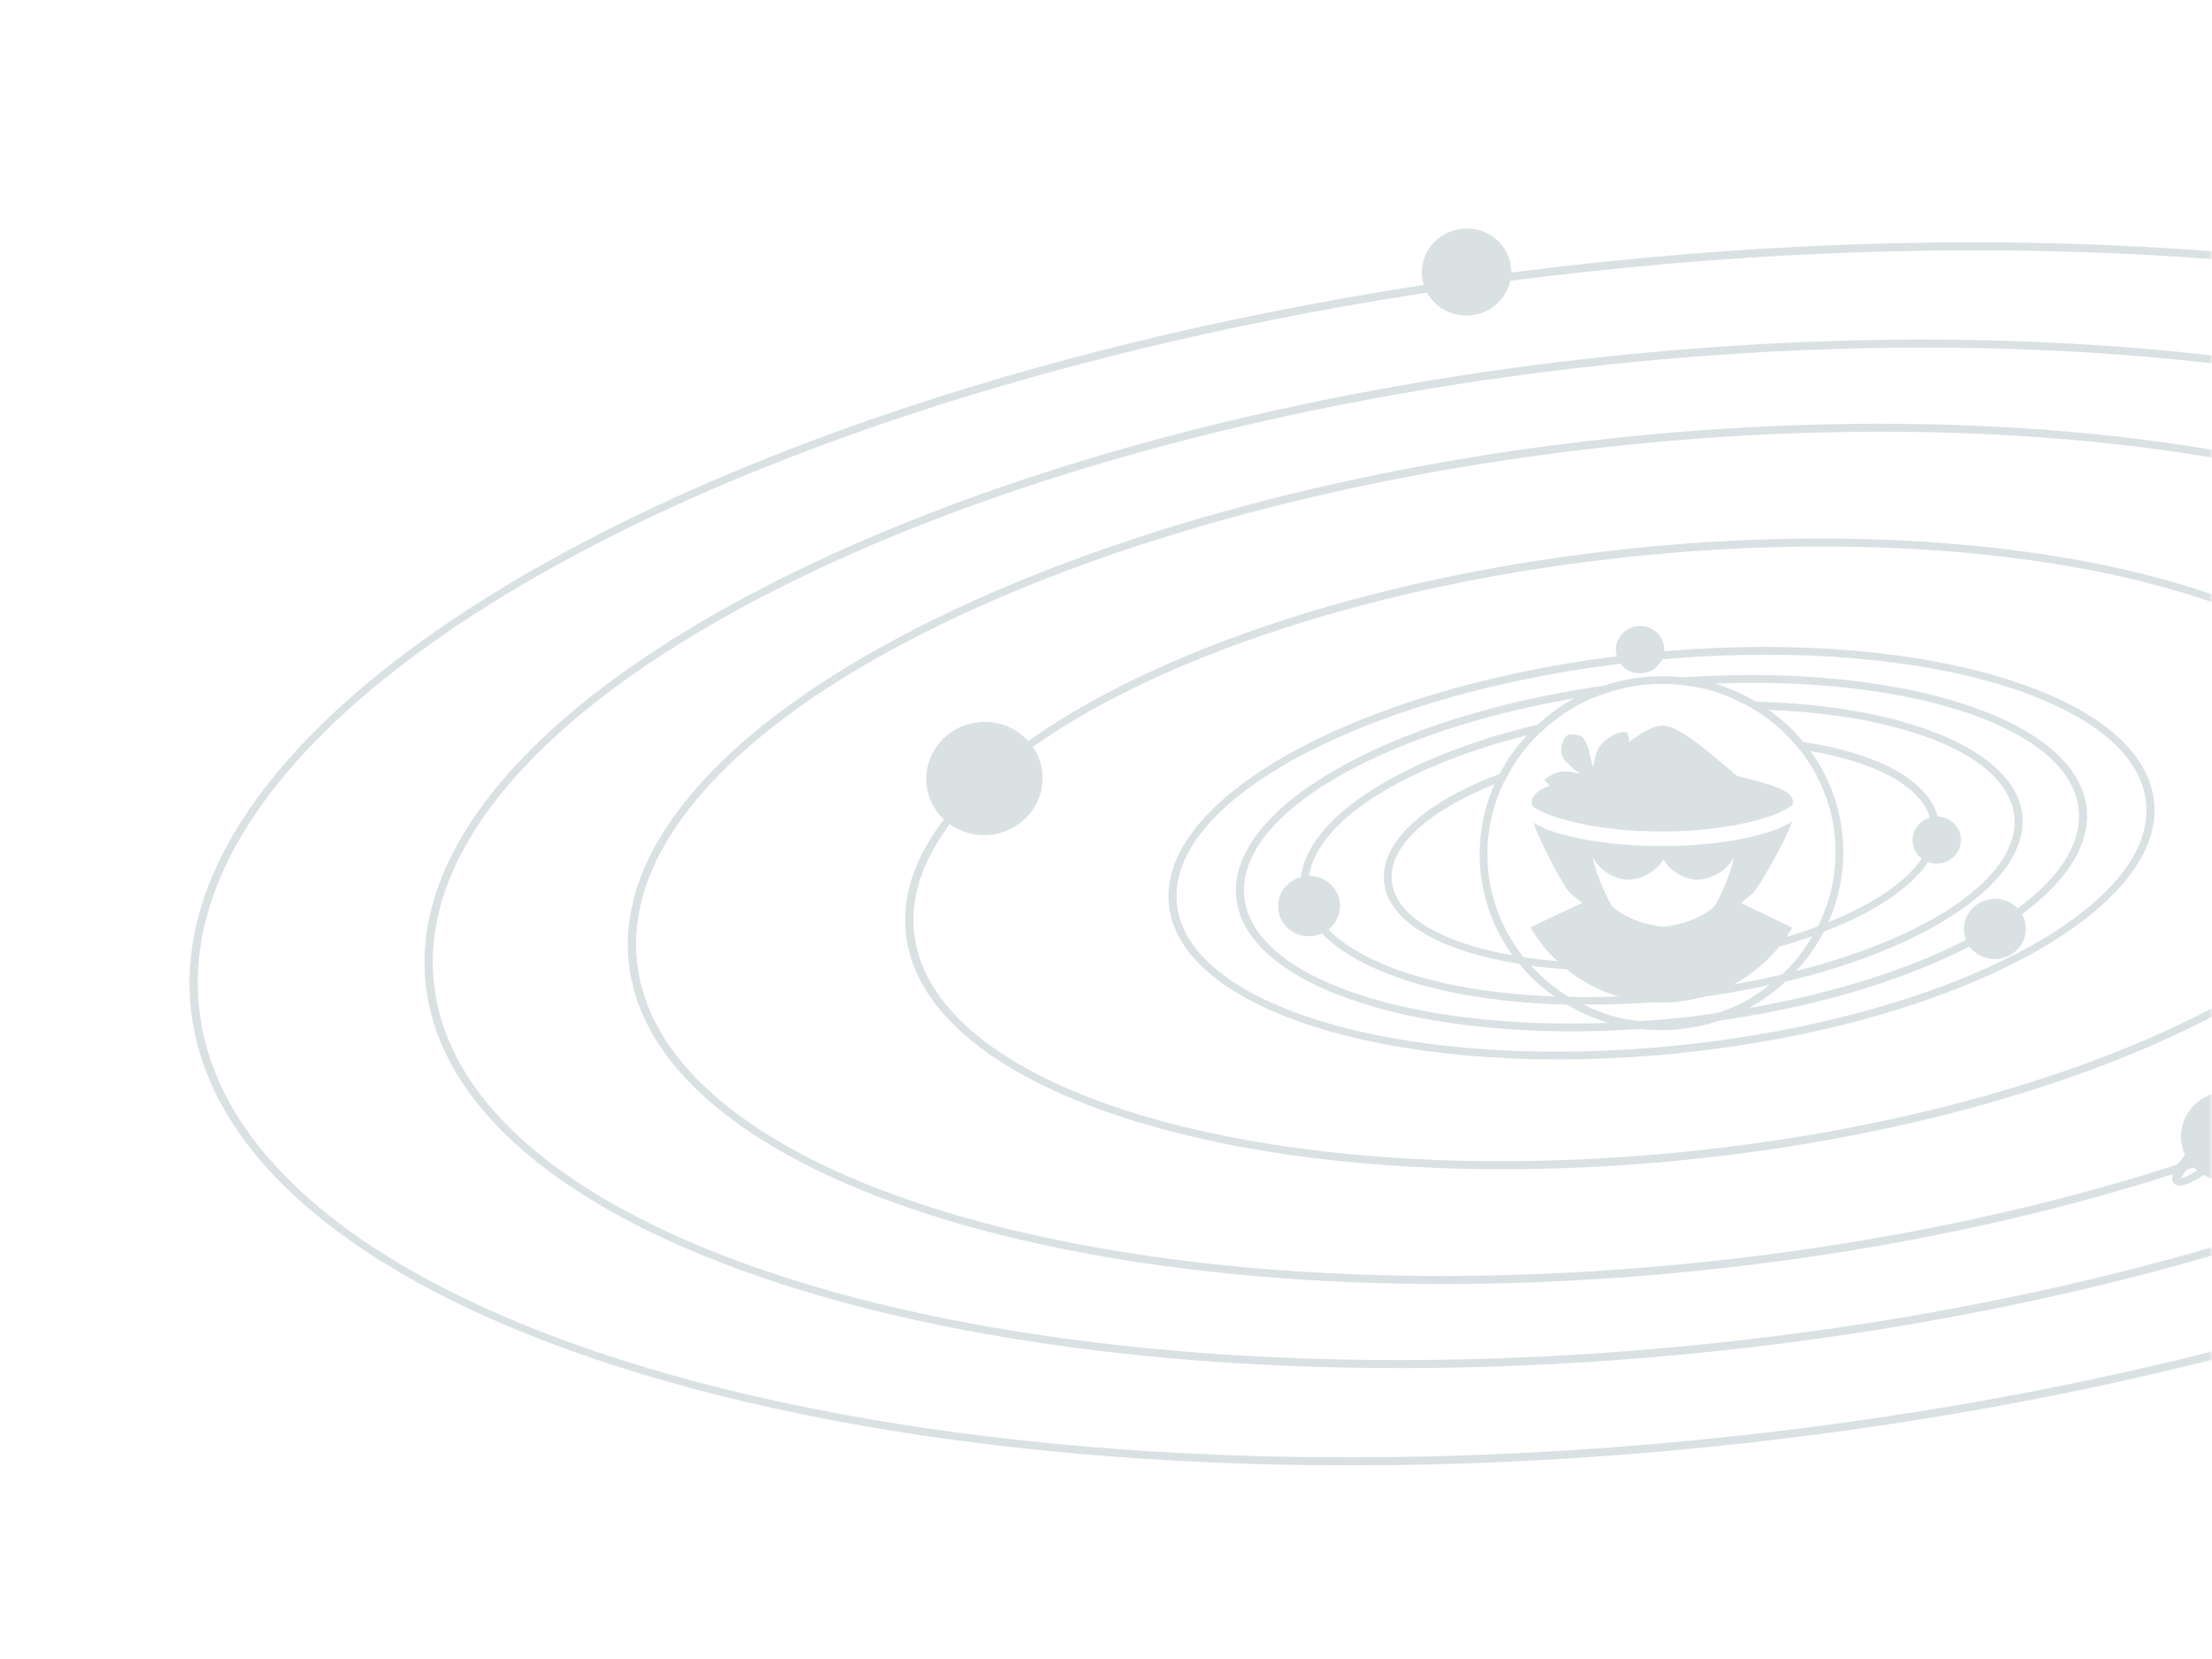 <svg xmlns="http://www.w3.org/2000/svg" xmlns:xlink="http://www.w3.org/1999/xlink" width="400" height="300" viewBox="0 0 400 300">
    <defs>
        <radialGradient id="f0igajwfne" cx="0%" cy="100%" r="138.567%" fx="0%" fy="100%" gradientTransform="scale(.5 1) rotate(-27.597 0 1)">
            <stop offset="0%" stop-color="#FFF" stop-opacity="0"/>
            <stop offset="100%" stop-color="#FFF" stop-opacity="0"/>
        </radialGradient>
        <ellipse id="okqauds2ic" cx="30.533" cy="30.556" rx="30.533" ry="30.556"/>
        <path id="eku7h3nkma" d="M0 0H400V300H0z"/>
    </defs>
    <g fill="none" fill-rule="evenodd">
        <g>
            <g transform="translate(-880 -680) translate(880 680)">
                <mask id="rfaean35kb" fill="#fff">
                    <use xlink:href="#eku7h3nkma"/>
                </mask>
                <use fill="none" xlink:href="#eku7h3nkma"/>
                <g mask="url(#rfaean35kb)">
                    <path d="M0 0H600V300H0z"/>
                    <g>
                        <g>
                            <g>
                                <g>
                                    <g transform="rotate(-6 641.7 -175.411) rotate(6 -672.351 2338.335)">
                                        <mask id="sc50htcybd" fill="#fff">
                                            <use xlink:href="#okqauds2ic"/>
                                        </mask>
                                        <use fill="none" xlink:href="#okqauds2ic"/>
                                        <path fill="#DAE1E3" d="M54.139 24.863c-.03.1-.07.199-.12.296-.016.07-.038.154-.068.248l-.049.15-.06.165-.068.18-.038.096-.083.202-.092.215-.1.227-.164.364-.12.256-.19.403-.206.423-.218.44-.23.457-.16.311-.33.637-.257.487-.263.492-.268.495-.272.496-.274.494-.275.489-.275.482-.273.473-.27.462-.353.592-.258.424-.168.272-.244.389-.158.246-.077.119-.151.229-.145.216-.14.203-.134.189-.127.174-.12.159c-.117.15-.223.277-.316.376l-.143.138-2 1.68 9.274 4.46c-4.726 8.1-13.553 13.547-23.663 13.547-10.142 0-18.993-5.483-23.708-13.624l9.358-4.393-.928-.747-1.126-.923c-.183-.156-.432-.469-.726-.897l-.129-.19-.134-.204-.069-.107-.213-.339-.073-.119-.225-.372-.155-.26-.238-.409-.161-.282-.164-.29-.25-.448-.252-.46-.17-.314-.254-.476-.254-.484-.254-.488-.25-.489-.248-.489-.242-.486-.236-.48-.23-.474-.292-.615-.207-.446-.197-.431-.124-.278-.176-.4-.11-.254-.102-.244-.095-.232-.088-.222-.041-.105-.076-.202-.069-.189-.059-.174c-.027-.084-.052-.161-.072-.233-.07-.095-.129-.192-.18-.293.434.29.974.58 1.61.862l.259.113c.308.132.637.261.986.39l.304.108.155.054.318.108c.16.053.326.106.494.159l.34.104.174.052.354.103.362.1.185.05.375.1.19.048.388.097.396.094.404.093.412.091.419.09.427.087.216.042.438.085.222.04.448.082.456.078.23.039.467.075.235.036.476.072.483.069.488.066.495.063.501.061.507.058.255.028.516.054.26.025.523.05.529.046.534.043.54.04.543.036.274.017.551.03.278.015.558.026.28.012.943.032.955.022 1.478.013 1.48-.013.716-.015.951-.03.547-.022.542-.026.537-.029.268-.015.531-.034.527-.037.522-.04.259-.02.514-.045.51-.047.505-.05.499-.054.494-.055.488-.059.242-.03.48-.062.238-.032.47-.067.465-.068.46-.07.452-.074.223-.037.443-.077.436-.078.216-.04.426-.082.419-.084.207-.042.408-.087.401-.088.198-.045.39-.09.192-.047.379-.093.37-.095.363-.096.355-.098.347-.1.17-.05.335-.1.163-.051.322-.103.313-.104.304-.105.148-.053.29-.107c.049-.017.096-.035.143-.053l.277-.108c.09-.036.18-.072.267-.109l.258-.109.126-.055.243-.11c.398-.184.756-.37 1.07-.558l.31-.195.269-.188.156-.118zm-36.183 6.38l.595 2.14c.395 1.261.846 2.459 1.384 3.676l.42.917.979 1.917c.115.227.268.428.462.61l.207.175.826.61c1.41.944 2.974 1.618 4.826 2.117l.708.18 1.95.38.37.036h.287l.369-.036 2.009-.393c1.87-.445 3.485-1.062 4.978-1.969l.554-.354.788-.584c.202-.154.376-.336.518-.547l.132-.222 1.004-1.967c.564-1.194 1.049-2.378 1.482-3.639l.315-.96.554-1.998c-1.2 2.268-3.579 3.877-6.452 4.154l-.395.03-.421-.048c-2.135-.296-4.013-1.429-5.203-3.082l-.228-.338-.124-.206-.24.37c-1.167 1.665-3.018 2.828-5.202 3.202l-.442.065-.401.039-.382-.032c-2.769-.296-5.097-1.947-6.227-4.244zM30.654 7.638c1.101 0 2.425.541 4.107 1.616l.262.17.267.177.136.092.276.191.282.199.288.207.295.216.15.111.304.228.31.237.317.245.324.253.165.13.521.415 1.492 1.222 3.975 3.342 2.857.75.408.11.572.159.357.1.763.224.619.19.817.27.487.177.429.166.243.1c1.74.735 2.604 1.527 2.604 2.56l-.015.222-.045.218-.158.127-.27.2c-.738.52-1.774 1.034-3.062 1.52l-.313.116-.324.115-.165.057-.337.113-.347.112-.355.11-.365.108-.185.054-.378.106-.192.053-.39.103-.398.102-.407.1c-.205.05-.414.098-.625.146l-.426.095-.434.093-.442.09-.449.089-.456.085-.463.084-.47.08-.477.079-.484.075-.49.073-.247.035-.5.068-.252.033-.509.064-.514.061-.26.03-.523.056-.53.052-.266.026-.537.047-.542.045-.547.04-.276.02-.555.035c-.278.017-.558.032-.84.046l-.567.026-.284.012-.897.03-.72.016-1.483.014-1.484-.014-.957-.023c-.295-.01-.589-.02-.88-.032l-.581-.026-.577-.03-.571-.035-.567-.038-.561-.042-.556-.046-.55-.049-.546-.053-.27-.027-.536-.058-.53-.062-.263-.031-.52-.067c-.087-.01-.173-.022-.258-.034l-.511-.07-.505-.074-.497-.077-.246-.04-.487-.08c-.242-.042-.481-.084-.717-.127l-.47-.088-.46-.09c-.305-.06-.605-.124-.9-.188l-.437-.097-.216-.05-.425-.1-.21-.05-.412-.104-.202-.053-.4-.106c-.526-.144-1.03-.292-1.507-.444l-.353-.115-.344-.116-.334-.117-.324-.12c-1.328-.497-2.393-1.025-3.143-1.557-.117-.244-.176-.495-.176-.751 0-1.194 1.012-2.158 3.215-3.013-.081-.085-.152-.168-.218-.249l-.192-.237c-.147-.18-.3-.345-.53-.494.666-.756 1.895-1.378 2.74-1.496.921-.152 1.648-.072 2.303.047l.228.043.444.088.218.04.217.037c.144.023.289.042.435.053-.292-.124-.674-.387-1.076-.71l-.203-.167-.101-.087-.204-.177-.202-.182-.198-.184-.193-.185-.185-.182-.09-.09-.17-.174-.08-.085-.152-.163-.07-.077-.127-.145-.109-.131c-.531-1.188-.379-2.252-.087-3.028l.054-.138.057-.132.029-.063.059-.121.06-.114.058-.107.074-.122c.219-.181.44-.358.665-.532l.139-.003h.158l.173.003.186.007.195.012c.66.048 1.421.187 1.744.545.633.89.96 1.799 1.17 2.626l.054.223.05.219.065.318.06.306.074.385.037.182.037.174c.077.34.163.63.29.856.08-.273.14-.536.193-.796l.089-.438.048-.23.052-.232c.127-.544.306-1.11.669-1.762.741-1.329 3.318-3.15 5.143-2.787.023.184.061.341.103.485l.103.341c.083.287.13.57.014.998l.3-.222.294-.214.288-.205.282-.197.275-.188.136-.091.267-.176.131-.084.259-.163.252-.154.247-.146c1.345-.78 2.446-1.172 3.38-1.172z" mask="url(#sc50htcybd)"/>
                                    </g>
                                </g>
                            </g>
                            <g fill="#DAE1E3" fill-rule="nonzero">
                                <g>
                                    <g transform="rotate(-6 641.7 -175.411)">
                                        <path d="M296.593 101.26c-.357-.627-.702-1.196-1.112-1.766-1.58-2.391-3.511-4.612-5.677-6.434-.702-.627-1.404-1.196-2.107-1.709-2.165-1.651-4.506-2.96-7.017-4.043 0-.057 0-.057-.064 0-1.756-.74-3.629-1.31-5.554-1.708-2.289-.512-4.747-.797-7.199-.797s-4.916.285-7.199.797c-1.931.399-3.804.968-5.56 1.708-.058-.057-.058-.057-.058 0-2.517 1.082-4.858 2.392-7.023 4.043-.702.513-1.405 1.082-2.107 1.709-2.165 1.822-4.097 4.043-5.677 6.434-.41.57-.76 1.14-1.112 1.766-2.634 4.612-4.155 9.908-4.155 15.546 0 5.637 1.521 10.933 4.155 15.545.293.57.644 1.134 1.054 1.646 1.58 2.454 3.511 4.67 5.735 6.549.702.626 1.405 1.196 2.107 1.708 2.165 1.651 4.506 2.967 7.023 4.043 0 .063 0 .063.058 0 1.756.74 3.629 1.31 5.56 1.714 2.283.513 4.74.797 7.199.797 2.458 0 4.916-.284 7.199-.797 1.925-.398 3.798-.974 5.554-1.714.064.063.064.063.064 0 2.517-1.076 4.852-2.392 7.017-4.043.703-.512 1.405-1.076 2.107-1.708 2.224-1.88 4.155-4.1 5.736-6.549.403-.512.76-1.076 1.053-1.646 2.634-4.618 4.155-9.908 4.155-15.545 0-5.638-1.521-10.934-4.155-15.546zm-1.99 31.66c-.357.57-.76 1.14-1.17 1.652-1.756 2.392-3.804 4.556-6.21 6.321-.76.62-1.58 1.196-2.458 1.646-2.926 1.942-6.256 3.303-9.774 4.049-2.282.569-4.682.848-7.14.848-2.458 0-4.857-.285-7.14-.849-3.511-.745-6.847-2.106-9.774-4.048-.877-.45-1.697-1.025-2.458-1.646-2.4-1.77-4.448-3.93-6.203-6.32-.41-.513-.82-1.083-1.17-1.652-2.986-4.67-4.741-10.193-4.741-16.115 0-5.923 1.755-11.446 4.74-16.116.351-.57.761-1.139 1.23-1.708 1.696-2.392 3.803-4.499 6.144-6.264.761-.626 1.58-1.196 2.458-1.651 2.927-1.936 6.263-3.303 9.774-4.043 2.283-.57 4.682-.855 7.14-.855 2.458 0 4.858.285 7.14.855 3.518.74 6.848 2.107 9.774 4.043.878.455 1.697 1.025 2.458 1.651 2.341 1.765 4.454 3.872 6.151 6.264.468.57.872 1.139 1.23 1.708 2.984 4.67 4.74 10.193 4.74 16.116 0 5.922-1.756 11.445-4.74 16.115z"/>
                                        <path d="M295.481 99.494c-.702-.227-1.399-.398-2.101-.512.468.57.872 1.139 1.23 1.708.701.171 1.34.342 1.989.57 12.29 3.473 20.308 9.168 20.308 15.546 0 6.377-8.018 12.072-20.308 15.545-.644.222-1.288.393-1.99.57-7.673 1.993-16.855 3.132-26.746 3.132-9.89 0-19.08-1.14-26.746-3.132-.702-.171-1.346-.348-1.99-.57-12.29-3.473-20.308-9.168-20.308-15.545 0-6.378 8.018-12.073 20.308-15.546.644-.228 1.288-.399 1.99-.57.351-.57.76-1.139 1.229-1.708-.702.114-1.405.285-2.107.512-13.87 3.588-22.825 9.966-22.825 17.312 0 7.231 9.072 13.552 22.767 17.197.702.228 1.404.398 2.106.575 7.492 1.822 16.27 2.847 25.576 2.847 9.306 0 18.084-1.025 25.576-2.847.702-.17 1.404-.347 2.106-.575 13.695-3.645 22.767-9.965 22.767-17.197-.006-7.346-8.96-13.724-22.83-17.312z"/>
                                        <path d="M287.697 91.351c-.93-.114-1.931-.227-2.926-.284.878.455 1.697 1.025 2.458 1.651.878.114 1.697.228 2.575.342 24.58 3.53 42.197 12.812 42.197 23.746 0 10.933-17.616 20.215-42.197 23.745-.878.12-1.697.228-2.575.348-6.087.797-12.636 1.196-19.372 1.196-6.73 0-13.285-.399-19.372-1.196-.878-.12-1.697-.228-2.575-.348-24.58-3.53-42.197-12.812-42.197-23.745 0-10.934 17.616-20.216 42.197-23.746.878-.114 1.697-.228 2.575-.342.761-.626 1.58-1.196 2.458-1.651-.995.057-1.99.17-2.926.284-26.512 3.417-45.767 13.553-45.767 25.455 0 11.9 19.255 22.037 45.767 25.454.936.12 1.931.228 2.926.284 5.385.627 11.062.974 16.914.974 5.853 0 11.53-.347 16.914-.974.995-.056 1.996-.165 2.926-.284 26.512-3.417 45.767-13.553 45.767-25.454 0-11.902-19.255-22.038-45.767-25.455z"/>
                                        <path d="M275.056 85.6c-2.4-.114-4.8-.17-7.199-.17-2.4 0-4.799.056-7.198.17-39.271 1.424-70.114 14.863-70.114 31.206s30.843 29.782 70.114 31.205c2.4.114 4.799.165 7.198.165 2.4 0 4.8-.057 7.199-.165 39.27-1.423 70.113-14.862 70.113-31.205 0-16.343-30.843-29.782-70.113-31.206zm5.618 60.703c0 .062 0 .062-.064 0-1.814.17-3.746.228-5.619.29-2.335.114-4.74.165-7.14.165-2.4 0-4.799-.057-7.14-.165-1.873-.062-3.804-.12-5.618-.29-.059.062-.059.062-.059 0-35.753-2.392-63.026-14.692-63.026-29.497 0-14.806 27.273-27.106 63.032-29.498 0-.057 0-.057.059 0 1.814-.17 3.745-.227 5.618-.284 2.283-.57 4.682-.855 7.14-.855 2.458 0 4.858.285 7.14.855 1.873.057 3.804.114 5.619.284.064-.057.064-.057.064 0 35.753 2.392 63.026 14.692 63.026 29.498 0 14.805-27.273 27.105-63.032 29.497z"/>
                                        <path d="M267.857 153.108c-49.384 0-89.567-16.28-89.567-36.302 0-20.016 40.178-36.303 89.567-36.303 49.39 0 89.567 16.287 89.567 36.303 0 20.021-40.183 36.302-89.567 36.302zm0-71.18c-48.582 0-88.104 15.647-88.104 34.878 0 19.23 39.522 34.878 88.104 34.878s88.104-15.648 88.104-34.878-39.522-34.879-88.104-34.879z"/>
                                        <path d="M267.857 172.417c-75.767 0-137.412-24.896-137.412-55.492 0-30.596 61.645-55.48 137.412-55.48s137.412 24.89 137.412 55.48c0 30.59-61.645 55.492-137.412 55.492zm0-109.51c-74.942 0-135.907 24.23-135.907 54.018s60.965 54.023 135.907 54.023c74.942 0 135.908-24.235 135.908-54.023 0-29.787-60.966-54.017-135.908-54.017z"/>
                                        <path d="M267.857 192.599c-103.555 0-187.796-33.95-187.796-75.674 0-41.723 84.247-75.668 187.796-75.668 103.549 0 187.802 33.945 187.802 75.668 0 41.723-84.253 75.674-187.802 75.674zm0-149.878c-102.724 0-186.298 33.29-186.298 74.204 0 40.915 83.574 74.204 186.298 74.204s186.292-33.29 186.292-74.204c0-40.92-83.568-74.204-186.292-74.204z"/>
                                        <path d="M267.857 207.393c-123.916 0-224.725-40.585-224.725-90.468s100.81-90.462 224.725-90.462c123.916 0 224.726 40.579 224.726 90.462s-100.81 90.468-224.726 90.468zm0-179.466c-123.085 0-223.221 39.923-223.221 88.998 0 49.08 100.136 88.999 223.221 88.999 123.085 0 223.222-39.924 223.222-88.999 0-49.075-100.137-88.998-223.222-88.998z"/>
                                        <path d="M267.857 224.499c-147.454 0-267.42-48.26-267.42-107.574 0-59.313 119.966-107.568 267.42-107.568 147.455 0 267.42 48.255 267.42 107.568 0 59.32-119.965 107.574-267.42 107.574zm0-213.678c-146.63 0-265.921 47.6-265.921 106.104 0 58.51 119.292 106.105 265.921 106.105 146.63 0 265.916-47.594 265.916-106.105 0-58.505-119.286-106.104-265.916-106.104z"/>
                                        <ellipse cx="317.604" cy="119.653" rx="3.646" ry="3.548"/>
                                        <path d="M317.604 123.912c-2.412 0-4.378-1.907-4.378-4.26 0-2.351 1.966-4.259 4.378-4.259 2.41 0 4.377 1.908 4.377 4.26s-1.966 4.26-4.377 4.26zm0-7.095c-1.604 0-2.915 1.276-2.915 2.836 0 1.56 1.311 2.836 2.915 2.836 1.603 0 2.914-1.276 2.914-2.836 0-1.56-1.31-2.836-2.914-2.836z"/>
                                        <ellipse cx="203.479" cy="119.653" rx="4.875" ry="4.743"/>
                                        <path d="M203.48 125.108c-3.09 0-5.607-2.449-5.607-5.455 0-3.007 2.516-5.456 5.606-5.456s5.607 2.45 5.607 5.456c0 3.006-2.517 5.455-5.607 5.455zm0-9.487c-2.29 0-4.144 1.805-4.144 4.032 0 2.226 1.855 4.031 4.143 4.031 2.289 0 4.144-1.805 4.144-4.031 0-2.227-1.855-4.032-4.144-4.032z"/>
                                        <ellipse cx="326.382" cy="136.736" rx="4.875" ry="4.743"/>
                                        <path d="M326.382 142.191c-3.09 0-5.606-2.448-5.606-5.455s2.516-5.455 5.606-5.455 5.607 2.448 5.607 5.455-2.516 5.455-5.607 5.455zm0-9.487c-2.288 0-4.143 1.806-4.143 4.032 0 2.227 1.855 4.032 4.143 4.032 2.289 0 4.144-1.805 4.144-4.032 0-2.226-1.855-4.032-4.144-4.032z"/>
                                        <ellipse cx="267.857" cy="79.792" rx="3.658" ry="3.559"/>
                                        <path d="M267.857 84.063c-2.423 0-4.39-1.914-4.39-4.271 0-2.358 1.967-4.271 4.39-4.271 2.423 0 4.39 1.913 4.39 4.27 0 2.358-1.967 4.272-4.39 4.272zm0-7.119c-1.615 0-2.926 1.276-2.926 2.848 0 1.571 1.31 2.847 2.926 2.847 1.615 0 2.926-1.276 2.926-2.847 0-1.572-1.31-2.848-2.926-2.848z"/>
                                        <ellipse cx="147.506" cy="90.577" rx="9.774" ry="9.51"/>
                                        <path d="M147.506 100.816c-5.806 0-10.523-4.596-10.523-10.24 0-5.642 4.723-10.238 10.523-10.238s10.522 4.596 10.522 10.239c0 5.649-4.723 10.239-10.522 10.239zm0-19.014c-4.975 0-9.025 3.935-9.025 8.775s4.044 8.78 9.025 8.78c4.974 0 9.018-3.934 9.018-8.78 0-4.84-4.044-8.775-9.018-8.775z"/>
                                        <ellipse cx="364.137" cy="178.402" rx="7.515" ry="7.312"/>
                                        <path d="M355.019 186.363c-.708 0-1.077-.29-1.258-.53-1.768-2.351 7.49-9.082 8.556-9.84 3.857-2.761 8.738-5.551 10.944-5.551.708 0 1.077.29 1.259.53 1.767 2.35-7.492 9.082-8.557 9.84-3.857 2.767-8.738 5.551-10.944 5.551zM355 185.14h.018c1.317 0 5.29-1.948 10.078-5.37 5.425-3.878 7.907-6.896 8.176-7.824-1.586.102-5.46 2.016-10.09 5.33-5.466 3.9-7.936 7.864-8.182 7.864z"/>
                                        <path d="M364.137 186.449c-4.559 0-8.27-3.61-8.27-8.047 0-4.436 3.711-8.046 8.27-8.046 4.56 0 8.27 3.61 8.27 8.046s-3.71 8.047-8.27 8.047zm0-14.624c-3.734 0-6.76 2.95-6.76 6.577 0 3.628 3.032 6.577 6.76 6.577 3.728 0 6.76-2.95 6.76-6.577s-3.026-6.577-6.76-6.577z"/>
                                        <path d="M374.52 170.977c1.767 2.352-7.492 9.082-8.557 9.84-3.857 2.762-8.738 5.552-10.944 5.552-.708 0-1.077-.29-1.258-.53m0-.005l1.258-.695c1.317 0 5.29-1.948 10.078-5.37 5.425-3.878 7.655-6.776 7.924-7.71"/>
                                        <ellipse cx="243.786" cy="8.611" rx="7.515" ry="7.312"/>
                                        <path d="M243.786 16.48c-4.466 0-8.094-3.53-8.094-7.875 0-4.344 3.628-7.875 8.094-7.875 4.465 0 8.094 3.536 8.094 7.881 0 4.345-3.629 7.87-8.094 7.87zm0-14.623c-3.828 0-6.941 3.03-6.941 6.754 0 3.724 3.113 6.754 6.94 6.754 3.828 0 6.942-3.03 6.942-6.754 0-3.724-3.114-6.754-6.941-6.754z"/>
                                    </g>
                                </g>
                            </g>
                        </g>
                    </g>
                    <path fill="url(#f0igajwfne)" d="M0 0H600V300H0z"/>
                </g>
            </g>
        </g>
    </g>
</svg>
